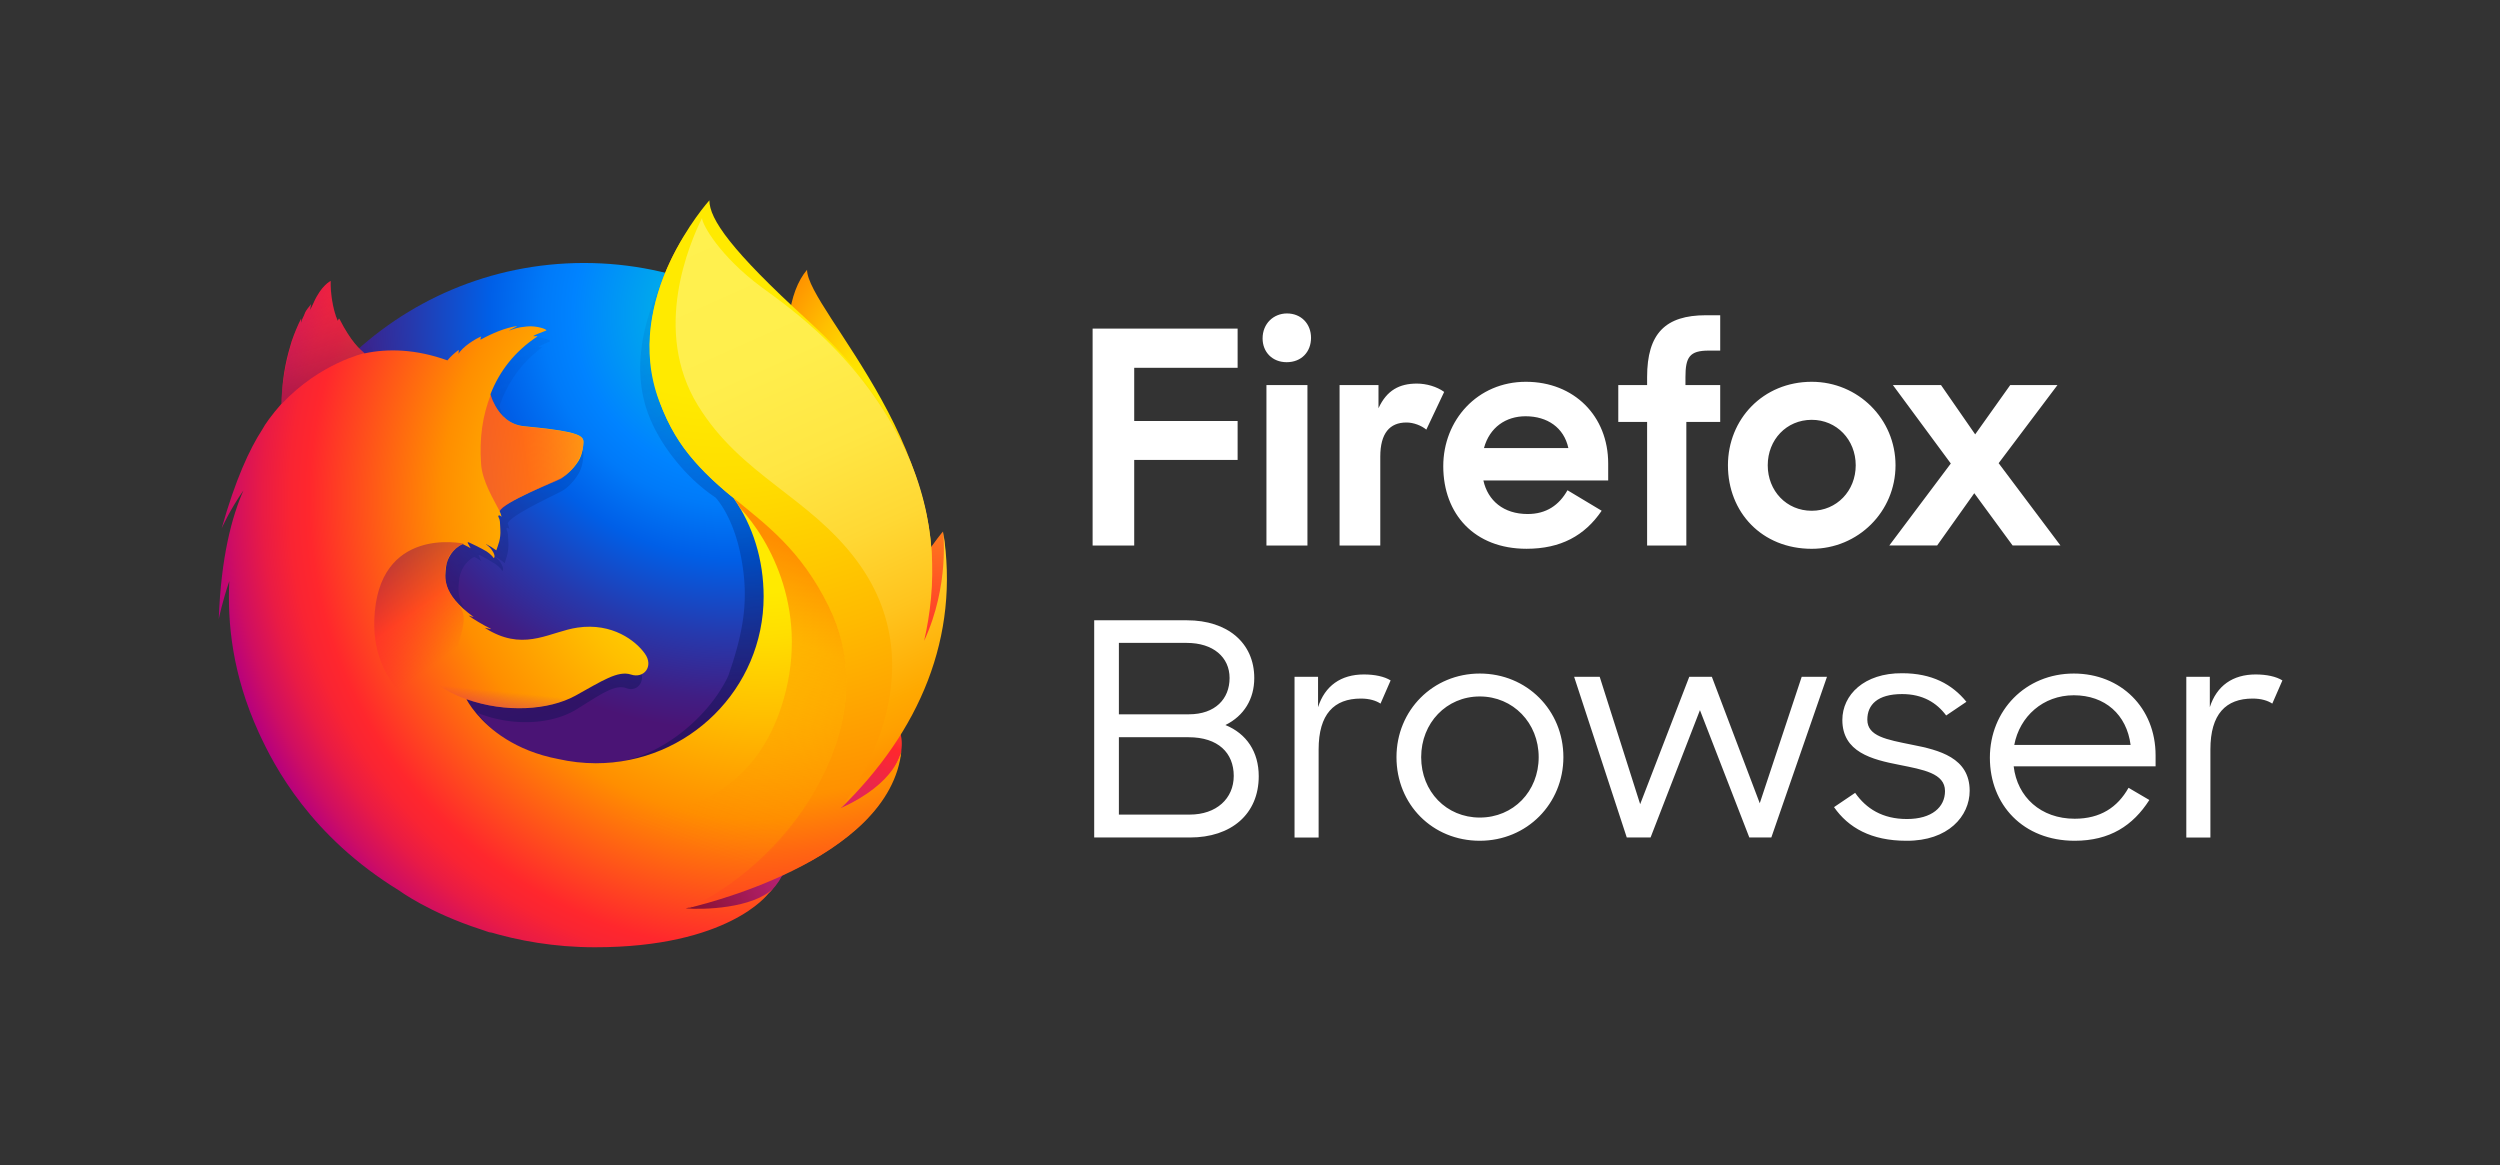 <svg viewBox="0 0 961 448" xmlns="http://www.w3.org/2000/svg" xmlns:xlink="http://www.w3.org/1999/xlink"><rect x="0" y="0" width="961" height="448" fill="#333333" stroke="none"/><style>.st16{fill:#fff}.st18,.st22{display:inline}.st18{opacity:.05;fill:#e6eaef}.st22{fill:none;stroke-width:.25;stroke-miterlimit:10;stroke:#545a5b}</style><symbol id="_x5B_Icon_x5D__Send_80__x28_Full_Color_x29_" viewBox="-39 -40 78 80"><radialGradient id="SVGID_1_" cx="-18437.613" cy="7390.873" r="36.657" gradientTransform="matrix(.767 -.034 .05 1.12 13802.978 -8885.244)" gradientUnits="userSpaceOnUse"><stop offset=".045" stop-color="#ffea00"/><stop offset=".12" stop-color="#ffde00"/><stop offset=".254" stop-color="#ffbf00"/><stop offset=".429" stop-color="#ff8e00"/><stop offset=".769" stop-color="#ff272d"/><stop offset=".872" stop-color="#e0255a"/><stop offset=".953" stop-color="#cc2477"/><stop offset="1" stop-color="#c42482"/></radialGradient><path d="M24.02 32.56c-1.96-2.27-2.87-7.37-.89-12.54s5.03-4.05 6.93-9.32C32.57 3.74 31.4-5.61 31.4-5.61s3.01-8.67 5.11.54c4.65 17.29-12.49 33.37-12.49 37.63z" fill="url(#SVGID_1_)"/><radialGradient id="XMLID_7_" cx="-6626.281" cy="6692.748" r="64.328" gradientTransform="matrix(1.233 0 0 1.226 8186.596 -8177.513)" gradientUnits="userSpaceOnUse"><stop offset="0" stop-color="#00ccda"/><stop offset=".22" stop-color="#0083ff"/><stop offset=".261" stop-color="#007af9"/><stop offset=".33" stop-color="#0060e8"/><stop offset=".333" stop-color="#005fe7"/><stop offset=".438" stop-color="#2639ad"/><stop offset=".522" stop-color="#401e84"/><stop offset=".566" stop-color="#4a1475"/></radialGradient><path id="XMLID_50_" d="M.11-39.24c20.06 0 36.32 16.24 36.32 36.26S20.18 33.29.13 33.29s-36.3-16.24-36.3-36.26C-36.2-23.02-19.93-39.24.11-39.24z" fill="url(#XMLID_7_)"/><linearGradient id="SVGID_2_" gradientUnits="userSpaceOnUse" x1="5.214" y1="-19.3" x2="-10.349" y2="31.611"><stop offset="0" stop-color="#000f43" stop-opacity=".4"/><stop offset=".174" stop-color="#00134f" stop-opacity=".331"/><stop offset=".703" stop-color="#001c6d" stop-opacity=".119"/><stop offset="1" stop-color="#002079" stop-opacity="0"/></linearGradient><path d="M27.33-25.34c-.76-.54-1.6-1.03-2.46-1.48.98 1.43 2.07 3.15 3.13 5.12.77.85 1.48 1.68 2.06 2.57.28.44.6.98.93 1.61 2.04 3.65 4.29 9.56 4.35 15.63v.46c0 1.52-.14 3.05-.47 4.53.02-.12.03-.23.05-.35-.02.09-.03.18-.05.27.03-.17.05-.32.08-.49.42-3.51.12-6.94-1.36-9.47-.02-.04-.05-.07-.07-.11.77 3.84 1.03 8.08.17 12.33 0 0-.34 2.06-2.89 8.33-1.47 3.61-4.08 6.56-6.38 8.72-2.02 2.48-3.85 4.15-4.87 5.21-2.11 2.21-3 3.87-3.36 4.95-.32.16-4.35 4.05-4.67 4.2-1.77-2.71-7.3-11.19-4.67-19.11 1.19-3.59 4.21-7.32 7.37-9.41.14-.16 1.88-2.04 2.71-6.27.86-4.38.41-7.79-1.35-12.84-2.07-4.43-7.37-8.81-12.33-9.26-10.61-.96-14.49 5.29-14.49 5.29 3.79-1.51 7.98-1.19 10.53.37 2.57 1.58 4.12 2.75 5.38 2.29 1.23-.47 2.22.87 1.34 2.25a6.434 6.434 0 0 1-6.5 2.81c-2.57-.42-4.93-2.44-8.3-.48-.2.12-.41.25-.63.41-.22.15.72-.22.5-.06-.66.35-1.82 1.13-2.12 1.4-.05.05.51-.18.46-.13-3.15 2.58-2.76 4.32-2.66 5.41.08.87.65 1.99 1.62 2.45.47-.25.76-.45.76-.45l-.31.62c.04.02.08.02.11.03.38-.18 1.23-.66 1.67-.95.58-.4.77-.76.77-.76s.15.08.04.44c-.05.14-.22.6-.79 1.07h.04c.31-.17.63-.39.97-.67.16.58.45 1.19.39 2.28-.05.76-.03.96-.17 1.26-.12.25.07.35.28.09-.04.2-.09.39-.18.6v.02c.26.91 5.58 3.29 5.97 3.57.56.38 1.14.98 1.57 1.69.3.47.52 1.13.57 2.12.03.72-.31 1.2-5.69 1.76-1.47.14-2.33 1.2-2.82 2.18-.09.21-.18.4-.27.59-.1.27-.17.5-.21.69.88 2.51 2.36 4.63 4.53 6.24.12.11-.47-.03-.35.08.14.13 1.04.49 1.21.57.21.1-.89.56-1.86.45-.99-.11-1.2-.23-1.72-.45.22.22.91.5.75.5-1.06-.16-2.39-.78-3.52-1.47-.01.12.02.2.07.35-.53-.22-1.82-1.12-2.2-1.88.02.18.02.26.02.44-.37-.32-.75-.68-1.08-1.12l-.02-.02c-3.06 1.22-5.75 1.3-8.02.75-.5.5-.74.13-1.87 2.61-.08.15.06-.15 0 0-.19.48.11-.64 0 0-1.9-1.49-4.41-3.19-5.61-4.38-.01-.05 1.4.4 0 0-.49-.14-.46-.43-.53-3.05-.02-.2 0-.42-.02-.6-.96-1.22-1.62-2.25-1.86-2.78-1.24-2.13-2.61-5.45-3.94-10.7 0 0 .76 1.94 2.11 4.1-1.1-2.79-2.17-7.16-2.38-13.9.04.22.35 1.91 1.03 4.12-.19-4.49.28-10.06 2.84-16.35.76-1.86 2.03-4.67 4.17-7.76 6.75-7.06 16.28-11.46 26.82-11.46 10.99 0 20.88 4.78 27.68 12.38z" fill="url(#SVGID_2_)"/><radialGradient id="SVGID_3_" cx="-8247.6" cy="4885.546" r="21.698" gradientTransform="matrix(1.227 -.123 .123 1.219 9558.732 -6976.939)" gradientUnits="userSpaceOnUse"><stop offset=".003" stop-color="#ffea00"/><stop offset=".497" stop-color="#ff272d"/><stop offset="1" stop-color="#c42482"/></radialGradient><path d="M19.18-30.46C32.5-28.93 38.4-15.29 30.83-15.02c-6.84.22-17.96-16.17-11.65-15.44z" fill="url(#SVGID_3_)"/><radialGradient id="SVGID_4_" cx="-8249.563" cy="4906.352" r="36.234" gradientTransform="matrix(1.227 -.123 .123 1.219 9558.732 -6976.939)" gradientUnits="userSpaceOnUse"><stop offset=".003" stop-color="#ffe900"/><stop offset=".157" stop-color="#ffaf0e"/><stop offset=".316" stop-color="#ff7a1b"/><stop offset=".472" stop-color="#ff4e26"/><stop offset=".621" stop-color="#ff2c2e"/><stop offset=".762" stop-color="#ff1434"/><stop offset=".892" stop-color="#ff0538"/><stop offset="1" stop-color="#ff0039"/></radialGradient><path d="M31.79-12.23c9.17 5.3 6.78 16.75 6.78 16.75S35.03.44 32.63-6.08c-2.38-6.44-6.35-9.35-.84-6.15z" fill="url(#SVGID_4_)"/><radialGradient id="SVGID_5_" cx="-8244.438" cy="4872.764" r="33.249" gradientTransform="matrix(1.227 -.123 .123 1.219 9558.732 -6976.939)" gradientUnits="userSpaceOnUse"><stop offset=".003" stop-color="#ff272d"/><stop offset=".497" stop-color="#c42482"/><stop offset=".987" stop-color="#620700"/></radialGradient><path d="M2.68-37.24c12.78-4.05 23.77 5.95 17 9.29-6.16 3.02-23.06-7.37-17-9.29z" fill="url(#SVGID_5_)"/><radialGradient id="SVGID_6_" cx="74.975" cy="7.964" r="63.592" gradientTransform="matrix(1.006 0 0 1 -55.936 0)" gradientUnits="userSpaceOnUse"><stop offset=".156" stop-color="#ffea00"/><stop offset=".231" stop-color="#ffde00"/><stop offset=".365" stop-color="#ffbf00"/><stop offset=".541" stop-color="#ff8e00"/><stop offset=".763" stop-color="#ff272d"/><stop offset=".796" stop-color="#f92433"/><stop offset=".841" stop-color="#e91b45"/><stop offset=".893" stop-color="#cf0e62"/><stop offset=".935" stop-color="#b5007f"/></radialGradient><path d="M32.74-17.09c.31.44.73 1.83 1.1 2.46 2.26 3.62 2.27 6.51 2.27 6.57 1.36 6.77 1.24 9.53.4 14.64-.68 4.11-3.63 10.01-6.18 12.85-2.63 2.92-.78 1.97-3.33 4.11-2.24 2.46-4.4 4.9-5.58 5.88-8.53 7.09-8.34 8.59-8.17 8.85-.03-.03-.07-.07-.12-.13-.1.4-.17.74-.17.74S8.29 34.23 7.31 26.5c-.64-5.04 1.26-10.3 4.01-13.66 2.33-2.85 4.83-4.72 4.83-4.72 2.08-2.97 3.22-6.63 3.22-10.56 0-9.86-8.05-17.85-17.97-17.85-1.38 0-2.73.16-4.02.45-4.68.89-7.39 3.23-8.74 4.83-.77.91-1.1 1.58-1.1 1.58 4.2-1.49 8.83-1.18 11.66.37 2.84 1.57 4.56 2.73 5.96 2.27 1.38-.46 2.47.87 1.49 2.24-.97 1.37-3.48 3.33-7.2 2.79-2.84-.41-5.45-2.42-9.18-.47-.23.12-.46.24-.7.41-.25.14.8-.22.56-.06-.73.35-2.01 1.12-2.34 1.39-.06.05.56-.18.51-.13-3.49 2.56-3.05 4.28-2.94 5.37.09.87.72 1.98 1.79 2.43.52-.25.84-.44.84-.44s-.22.4-.34.61c.04.02.08.01.12.03.42-.18 1.36-.65 1.85-.94.64-.4.84-.76.84-.76s.17.08.04.43c-.05.14-.24.6-.87 1.06h.04c.34-.17.7-.39 1.07-.66.18.58.5 1.18.43 2.26-.04.76-.02.96-.17 1.25-.15.24.06.34.3.08-.04.2-.1.39-.2.6v.02c.29.91 6.18 3.26 6.61 3.54.62.38 1.26.97 1.73 1.68.33.46.57 1.12.63 2.11.02.45-.12.8-1.68 1.14-.94.2-2.38.4-4.62.61-1.63.14-2.58 1.19-3.13 2.16-.1.21-.2.4-.3.59-.11.27-.19.5-.23.68.97 2.49 2.61 4.59 5.01 6.18.13.11-.52-.03-.39.08.15.12 1.15.48 1.34.56.23.1-.99.56-2.06.44-1.09-.11-1.32-.23-1.91-.45.24.21 1.01.5.83.49-1.18-.16-2.64-.77-3.89-1.46-.01.12.02.2.08.35-.58-.22-2.02-1.11-2.43-1.87.02.18.03.26.02.44-.41-.32-.83-.67-1.19-1.11l-.02-.02c-3.38 1.21-6.36 1.29-8.88.75-.55.49-1.44 1.24-2.69 3.69-.09.15-.13-.31-.2-.16-.49 1.12-.78 2.96-.73 4.23 0 0-1.01-.46-1.84-2.36-.15-.34-.25-.53-.35-.72-.05-.06.1.63.08.59-.14-.24-.52-.58-.68-1.03-.11-.33-.27-.51-.37-.92l-.02-.04c-.01.12.03.49 0 .42-.35-.7-.69-1.5-1.01-2.43-.45-1.47-.97-3.46-1.05-6.06-.02-.2 0-.42-.02-.59-1.06-1.21-1.79-2.23-2.06-2.76-1.38-2.11-2.89-5.4-4.36-10.61 0 0 .84 1.93 2.33 4.06-1.22-2.76-2.4-7.1-2.64-13.78.04.21.39 1.89 1.13 4.08-.21-4.46.31-9.98 3.15-16.21 1.68-3.67 5.56-11.11 15.02-16.92 0 0 3.22-2.38 8.76-4.17.41-.15.82-.29 1.25-.43-.13.05-.26.11-.39.17C-6.93-39.28-3.09-40 1.28-40c14.33-.01 18.56 5.71 18.56 5.71s-.01-.01-.04-.03c.2.19.4.39.58.59-2.26-2.12-7.42-2.26-9.35-2.11 3.29.96 5.46 1.77 9.67 3.38.49.18 1 .39 1.51.62.06.02.11.05.17.08.1.05.2.09.31.14 1.81.84 3.74 1.98 5.75 3.58 4.23 3.36 5.15 6.63 5.63 8.79-.07-.21-.28-.69-.42-1-1.09-2.32-3.51-3.74-6.13-4.96 1.08 1.41 2.29 3.13 3.47 5.08.84.83 1.11 2.15 1.75 3.04z" fill="url(#SVGID_6_)"/><radialGradient id="SVGID_7_" cx="70.191" cy="39.895" r="75.091" gradientTransform="matrix(1.006 0 0 1 -55.936 0)" gradientUnits="userSpaceOnUse"><stop offset=".279" stop-color="#ffea00"/><stop offset=".402" stop-color="#fd0"/><stop offset=".63" stop-color="#ffba00"/><stop offset=".856" stop-color="#ff9100"/><stop offset=".932" stop-color="#ff6711"/><stop offset=".994" stop-color="#ff4a1d"/></radialGradient><path d="M27.59-25.12c1.72 1.89 3.27 4.05 4.45 6.5 3.02 6.31 7.69 16.8 4.01 27.75-2.91 8.66-6.89 13.39-11.96 18.02-8.23 7.5-10.53 10.86-10.53 12.85 0 0-9.5-10.52-5.38-21.49C12.31 7.53 20.74 7.93 26.32-3.52 32.89-17 21.01-31.7 11.18-35.82c.6.13 21.84 4.91 22.96 16.98-.02-.21-.5-3.55-6.55-6.28z" fill="url(#SVGID_7_)"/><linearGradient id="SVGID_8_" gradientUnits="userSpaceOnUse" x1="-8348.438" y1="4894.087" x2="-8325.178" y2="4900.016" gradientTransform="matrix(1.219 -.123 .123 1.219 9554.188 -6976.939)"><stop offset="0" stop-color="#c42482" stop-opacity=".5"/><stop offset=".474" stop-color="#ff272d" stop-opacity=".5"/><stop offset=".647" stop-color="#ff6f1d" stop-opacity=".665"/><stop offset=".815" stop-color="#ffad0e" stop-opacity=".824"/><stop offset=".937" stop-color="#ffd405" stop-opacity=".94"/><stop offset="1" stop-color="#ffe302"/></linearGradient><path d="M.07 14.03c.03.71-.34 1.19-6.27 1.74-2.44.22-3.38 2.47-3.66 3.41-.87-2.24-1.23-4.59-1.03-7.44.13-1.86 1.39-3.86 1.99-5.04 0 0 .13.17.2.24 1.13 1.17 5.89 2.96 6.33 3.21.49.32 2.36 1.68 2.44 3.88z" fill="url(#SVGID_8_)"/><linearGradient id="SVGID_9_" gradientUnits="userSpaceOnUse" x1="-717.778" y1="533.57" x2="-722.211" y2="544.931" gradientTransform="rotate(-5.732 -5502.932 -6603.71)"><stop offset="0" stop-color="#891551" stop-opacity=".6"/><stop offset="1" stop-color="#c42482" stop-opacity="0"/></linearGradient><path d="M-26.05 27.28c-.09.15-.13-.31-.2-.16-.49 1.12-.78 2.94-.71 4.23 0 0-1.01-.46-1.84-2.36-.15-.34-.25-.53-.35-.72-.05-.06.1.63.08.59-.14-.24-.52-.58-.68-1.01-.14-.34-.27-.53-.38-.96-.03-.12.03.51 0 .44-1.94-3.73-2.31-9.36-2.11-9.12 4.13 4.38 8.86 5.42 8.86 5.42-.5.37-1.59 1.43-2.67 3.65z" fill="url(#SVGID_9_)"/><linearGradient id="SVGID_10_" gradientUnits="userSpaceOnUse" x1="-1030.342" y1="-1083.241" x2="-1022.676" y2="-1091.949" gradientTransform="rotate(-5.732 10285.296 -10601.643)"><stop offset=".005" stop-color="#891551" stop-opacity=".5"/><stop offset=".484" stop-color="#ff272d" stop-opacity=".5"/><stop offset="1" stop-color="#ff272d" stop-opacity="0"/></linearGradient><path d="M-10.38-18.55c-5.7 2.42-12.19 5.83-11.95 13.59.33 10.21 9.58 8.19 9.58 8.19-.35-.08-1.28-.74-1.61-1.45-.35-.88-.99-2.87.95-4.95 3.03-3.27-6.23-7.75 8.07-16.22.37-.19-3.35.12-5.04.84z" fill="url(#SVGID_10_)"/><linearGradient id="SVGID_11_" gradientUnits="userSpaceOnUse" x1="-1015.8" y1="-1098.35" x2="-1015.795" y2="-1092.276" gradientTransform="rotate(-5.732 10285.296 -10601.643)"><stop offset="0" stop-color="#c42482"/><stop offset=".773" stop-color="#c42482" stop-opacity="0"/></linearGradient><path d="M-12.4-13.46c4.05-1.4 8.76-1.15 11.58.39 1.89 1.04 4.31 2.72 5.8 2.31-1.29.51-2.27.74-3.44.8-.2 0-.44 0-.66.03-.4 0-.82-.02-1.29-.07-.73-.07-1.54-.52-2.27-.45-.04 0 .71.31.65.29-.39-.08-.81-.1-1.26-.15-.28-.03-.53-.07-.81-.08-8.43-.71-15.55 4.54-15.55 4.54-.6-2.03 2.72-6.04 7.25-7.61z" fill="url(#SVGID_11_)"/><linearGradient id="SVGID_12_" gradientUnits="userSpaceOnUse" x1="11.882" y1="37.111" x2="36.747" y2="-18.491"><stop offset="0" stop-color="#fff14f"/><stop offset=".268" stop-color="#ffee4c"/><stop offset=".452" stop-color="#ffe643"/><stop offset=".612" stop-color="#ffd834"/><stop offset=".757" stop-color="#ffc41e"/><stop offset=".892" stop-color="#ffab02"/><stop offset=".902" stop-color="#ffa900"/><stop offset=".949" stop-color="#ffa000"/><stop offset="1" stop-color="#ff9100"/></linearGradient><path d="M27.58-25.17C36.1-16.86 40.41-6.75 38.59 4.58c0 0 .73-5.81-2.03-11.76 1.33 5.8 1.48 13.02-2.04 20.49-4.7 9.97-12.44 15.22-15.39 17.4-4.47 3.32-6.33 6.69-6.36 7.39-1.34-2.72-5.38-12.05-.43-20.08 4.63-7.53 11.93-9.76 17.04-16.66 9.4-12.72-1.8-26.53-1.8-26.53z" fill="url(#SVGID_12_)"/><linearGradient id="SVGID_13_" gradientUnits="userSpaceOnUse" x1="16.652" y1="5.121" x2="4.87" y2="-26.514"><stop offset="0" stop-color="#ff8e00"/><stop offset=".015" stop-color="#ff8e00" stop-opacity=".973"/><stop offset=".282" stop-color="#ff8e00" stop-opacity=".5"/><stop offset="1" stop-color="#ff8e00" stop-opacity="0"/></linearGradient><path d="M26.36-3.54c-2.98 6.11-6.7 8.78-10.21 11.67.41-.57.51-.77.74-1.14 3.09-3.28 7.66-11.27 4.35-21.31-6.24-18.89-31.18-10-33.8-7.5 1.06-10.93 19.48-16.17 31.47-9.08 6.81 6.43 12.33 17.34 7.45 27.36z" fill="url(#SVGID_13_)"/></symbol><g id="Assets"><use width="78" height="80" transform="matrix(3.589 0 0 -3.589 84.05 364.129)" overflow="visible" xlink:href="#_x5B_Icon_x5D__Send_80__x28_Full_Color_x29_"/><path class="st16" d="M420.61 238.44h35.68c15.55 0 25.85 8.69 25.85 22.19 0 8.01-3.89 14.52-11.09 18.07 8.12 3.32 12.81 10.29 12.81 19.67 0 14.64-10.64 23.56-26.42 23.56h-36.83v-83.49zm9.49 8.69v27.45h26.88c10.18 0 15.67-5.95 15.67-13.95 0-8-6.29-13.5-16.47-13.5H430.1zm0 36.26v29.74h27.22c10.29 0 16.93-6.18 16.93-14.87 0-8.81-5.95-14.87-17.38-14.87H430.1zm67.52-23.22h9.04v11.67c2.63-8.23 8.81-12.58 17.61-12.58 4.23 0 7.89.8 10.29 2.29l-3.89 8.92c-1.71-1.14-4.23-1.94-7.55-1.94-10.29 0-16.24 5.95-16.24 19.56v33.85h-9.26v-61.77zm39.19 30.88c0-18.07 14.07-32.14 32.02-32.14 18.07 0 32.14 14.07 32.14 32.14 0 17.84-13.95 32.14-32.14 32.14s-32.02-13.95-32.02-32.14zm54.66 0c0-13.15-9.84-23.33-22.64-23.33s-22.53 10.18-22.53 23.33c0 13.27 9.72 23.22 22.53 23.22 12.92 0 22.64-10.07 22.64-23.22zm13.63-30.88h9.83l15.55 48.95 18.87-48.95h8.69l18.41 48.6 16.12-48.6h9.72l-21.39 61.76h-8.46l-18.98-48.95-18.98 48.95h-9.15l-20.23-61.76zm99.9 50.09l8.12-5.49c4.23 6.06 10.52 10.06 19.9 10.06 9.61 0 14.64-4.57 14.64-10.75 0-6.86-8.46-8.23-17.5-10.06-10.64-2.06-21.96-4.92-21.96-17.27 0-9.61 8.35-18.07 22.99-17.96 11.44 0 19.21 4.23 24.7 10.98l-7.78 5.26c-3.66-4.92-9.04-8.23-16.93-8.23-9.49 0-13.38 4.12-13.38 9.84 0 6.4 7.43 7.66 17.04 9.61 10.64 2.06 22.3 5.03 22.3 17.73 0 9.72-8.23 19.33-24.36 19.21-13.49 0-22.29-5.03-27.78-12.93zm59.91-18.98c0-18.18 13.72-32.37 32.25-32.37 18.07 0 31.45 13.15 31.45 31.45v4.23h-54.55c1.37 11.78 10.41 20.13 23.45 20.13 9.83 0 16.47-4.35 20.7-11.89l8 4.69c-6.29 9.84-15.21 15.67-28.71 15.67-19.79 0-32.59-13.84-32.59-31.91zm9.37-4.92H819c-1.49-11.67-9.83-19.1-21.84-19.1-11.78 0-20.82 8.12-22.88 19.1zm66.14-26.19h9.04v11.67c2.63-8.23 8.81-12.58 17.61-12.58 4.23 0 7.89.8 10.29 2.29l-3.89 8.92c-1.71-1.14-4.23-1.94-7.55-1.94-10.29 0-16.24 5.95-16.24 19.56v33.85h-9.26v-61.77zM420 126.31h55.74v15.08h-39.75v20.45h39.75v14.96h-39.75v32.9H420v-83.39zm74.71-5.82c5.48 0 9.25 4 9.25 9.37 0 5.37-3.66 9.37-9.37 9.37-5.48 0-9.25-3.88-9.25-9.14 0-5.72 4.22-9.6 9.37-9.6zm-7.89 27.53h15.76v61.68h-15.76v-61.68zm61.46 17.13c-1.94-1.6-4.91-2.74-7.65-2.74-6.4 0-10.05 4.11-10.05 13.14v34.15h-15.65v-61.68h14.96v8.91c3.2-6.97 8.11-9.48 14.74-9.48 3.66 0 7.65 1.14 10.51 3.2l-6.86 14.5zm6.51 14.05c0-17.71 13.14-32.44 31.76-32.44 18.5 0 31.64 13.14 31.64 31.41v6.51h-47.98c1.71 7.77 7.77 12.91 17.02 12.91 7.2 0 12.11-3.43 15.31-9.14l13.14 7.88c-6.51 9.6-15.76 14.62-28.9 14.62-20 .01-31.99-13.36-31.99-31.75zm15.65-6.97h32.44c-1.71-7.88-8.11-12.22-16.45-12.22-7.54 0-13.82 4.23-15.99 12.22zm51.63-24.21h11.08v-3.08c0-16.79 7.08-23.76 22.62-23.76h5.48v13.59h-4.45c-7.31 0-8.91 2.51-8.91 10.17v3.08h13.36v14.16h-13.02v47.52h-15.08v-47.52h-11.08v-14.16zm42.15 30.84c0-17.71 13.48-32.1 32.21-32.1 17.82 0 32.21 14.28 32.21 32.1s-14.39 32.1-32.21 32.1c-19.19 0-32.21-14.05-32.21-32.1zm49.12 0c0-9.82-7.31-17.48-16.91-17.48-9.71 0-16.91 7.65-16.91 17.48 0 9.82 7.2 17.48 16.91 17.48 9.6 0 16.91-7.66 16.91-17.48zm36.55-.69l-22.27-30.16h18.5l13.14 18.96 13.48-18.96h18.16l-22.62 30.04 23.76 31.64h-18.39l-14.74-20.1-14.28 20.1h-18.39l23.65-31.52z"/></g></svg>